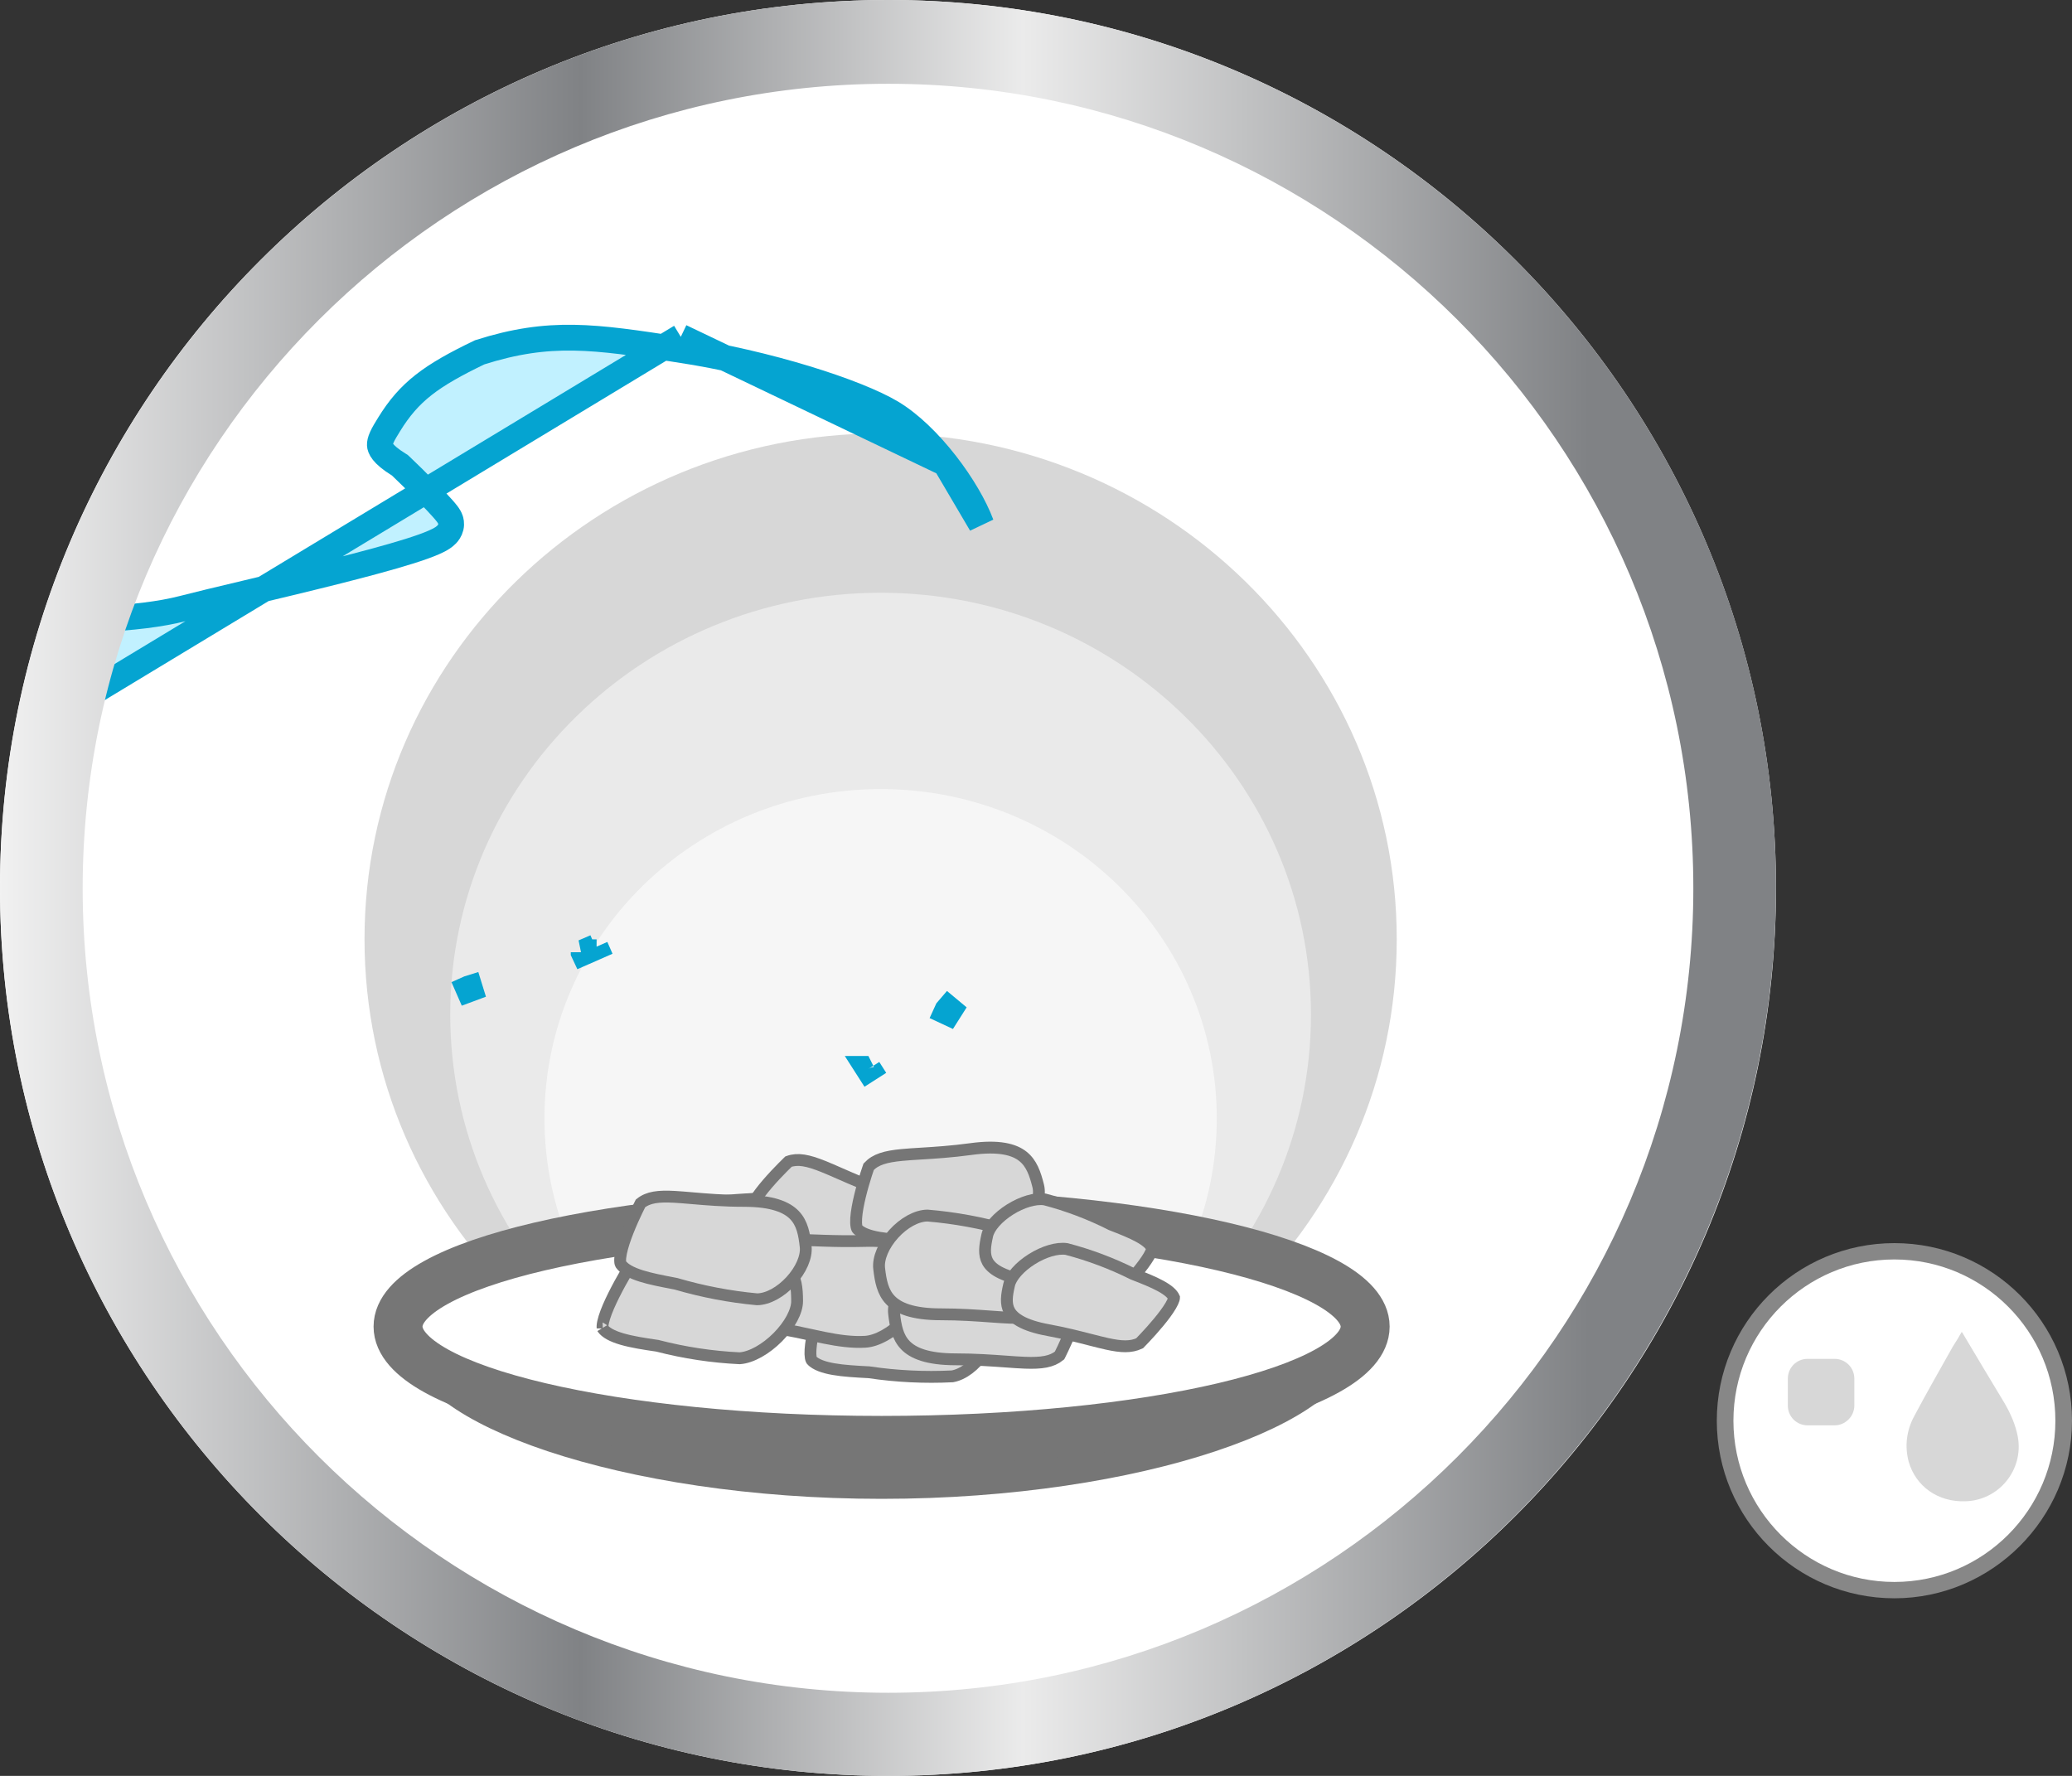 <svg width="175" height="150" viewBox="0 0 175 150" fill="none" xmlns="http://www.w3.org/2000/svg">
<rect x="0" y="0" width="175" height="150" fill="#333333" stroke="none"/>
<path d="M75.029 150C33.65 150 0 116.346 0 74.971C0 33.595 33.65 0 75.029 0C116.408 0 150 33.654 150 75.029C150 116.405 116.35 150 75.029 150Z" fill="white"/>
<g clip-path="url(#clip0_163_6889)">
<rect x="6.25" y="6.25" width="137.5" height="137.5" rx="68.75" fill="white"/>
<path d="M117.968 79.33C117.968 55.753 98.44 36.609 74.385 36.609C50.329 36.609 30.787 55.753 30.787 79.33C30.787 102.907 50.3 122.05 74.385 122.05C98.469 122.05 117.968 102.921 117.968 79.33Z" fill="#D7D7D7"/>
<path d="M110.724 85.692C110.724 66.03 94.439 50.067 74.383 50.067C54.327 50.067 38.028 66.03 38.028 85.692C38.028 105.354 54.284 121.331 74.383 121.331C94.482 121.331 110.724 105.368 110.724 85.692Z" fill="#EAEAEA"/>
<path d="M102.768 94.472C102.768 79.1 90.054 66.649 74.384 66.649C58.713 66.649 45.985 79.1 45.985 94.472C45.985 109.844 58.699 122.295 74.384 122.295C90.068 122.295 102.768 109.844 102.768 94.472Z" fill="#F6F6F6"/>
<path d="M112.272 113.832C112.272 114.402 111.833 115.452 109.976 116.825C108.198 118.139 105.501 119.454 102.004 120.619C95.034 122.94 85.289 124.532 74.456 124.532C63.623 124.532 53.882 122.94 46.914 120.619C43.419 119.454 40.725 118.14 38.948 116.825C37.093 115.452 36.654 114.403 36.654 113.832C36.654 113.306 37.042 112.35 38.875 111.115C40.638 109.929 43.324 108.781 46.831 107.786C53.815 105.804 63.583 104.558 74.456 104.558C85.328 104.558 95.1 105.804 102.088 107.786C105.596 108.781 108.285 109.929 110.049 111.116C111.884 112.351 112.272 113.307 112.272 113.832Z" stroke="#767676" stroke-width="4.135"/>
<path d="M115.3 112.048C115.3 117.359 97.016 121.663 74.46 121.663C51.904 121.663 33.619 117.345 33.619 112.048C33.619 106.751 51.918 102.49 74.46 102.49C97.001 102.49 115.3 106.808 115.3 112.048Z" fill="white" stroke="#767676" stroke-width="4.135" stroke-miterlimit="10"/>
<path d="M66.513 98.197C66.547 98.164 66.577 98.135 66.601 98.112C67.387 97.832 68.23 98.003 69.528 98.523C69.954 98.693 70.43 98.902 70.96 99.135C72.049 99.613 73.366 100.191 74.949 100.744C77.242 101.544 78.201 102.454 78.585 103.301C78.976 104.162 78.841 105.091 78.611 106.122C78.428 106.949 77.613 107.831 76.5 108.432C75.402 109.024 74.177 109.255 73.281 108.973C71.167 108.008 69.152 106.838 67.264 105.479L67.243 105.464L67.221 105.452C66.267 104.902 65.38 104.381 64.681 103.851C63.97 103.312 63.531 102.82 63.374 102.357C63.37 102.346 63.355 102.274 63.407 102.103C63.457 101.94 63.552 101.737 63.692 101.5C63.972 101.026 64.391 100.486 64.838 99.966C65.283 99.45 65.742 98.969 66.091 98.616C66.265 98.44 66.411 98.296 66.513 98.197Z" fill="#D7D7D7" stroke="#767676"/>
<path d="M69.47 109.759C69.486 109.714 69.499 109.675 69.51 109.644C70.093 109.029 70.939 108.787 72.342 108.649C72.826 108.602 73.382 108.567 74.005 108.528C75.179 108.454 76.588 108.366 78.195 108.15C80.6 107.827 81.867 108.201 82.593 108.78C83.33 109.367 83.629 110.252 83.886 111.275C84.093 112.097 83.764 113.256 83.045 114.3C82.336 115.33 81.352 116.094 80.432 116.254C78.088 116.37 75.738 116.256 73.416 115.912L73.393 115.908L73.369 115.907C72.269 115.849 71.251 115.792 70.394 115.642C69.524 115.49 68.916 115.255 68.564 114.911C68.555 114.903 68.509 114.844 68.477 114.668C68.447 114.499 68.439 114.274 68.456 113.998C68.49 113.447 68.618 112.772 68.781 112.104C68.942 111.439 69.133 110.8 69.284 110.326C69.359 110.089 69.424 109.894 69.47 109.759Z" fill="#D7D7D7" stroke="#767676"/>
<path d="M63.767 105.652C63.801 105.595 63.829 105.549 63.85 105.515C64.62 104.902 65.551 104.73 66.992 104.725C67.547 104.723 68.158 104.745 68.851 104.77C69.083 104.779 69.324 104.788 69.575 104.796C70.571 104.829 71.707 104.853 73.011 104.817C75.545 104.746 76.715 105.254 77.283 105.881C77.859 106.518 77.946 107.41 77.954 108.494C77.959 109.368 77.325 110.545 76.317 111.559C75.315 112.567 74.085 113.271 73.081 113.332C71.968 113.4 70.805 113.231 69.622 112.994C69.22 112.913 68.811 112.824 68.4 112.734C67.629 112.565 66.855 112.395 66.129 112.286C65.021 112.119 64.001 111.962 63.171 111.724C62.322 111.481 61.788 111.185 61.536 110.824C61.537 110.825 61.537 110.826 61.537 110.826C61.538 110.826 61.509 110.769 61.521 110.595C61.532 110.418 61.581 110.184 61.669 109.9C61.843 109.335 62.144 108.654 62.477 107.985C62.808 107.32 63.163 106.685 63.435 106.214C63.571 105.979 63.686 105.786 63.767 105.652Z" fill="#D7D7D7" stroke="#767676"/>
<path d="M53.138 107.048C53.171 106.992 53.199 106.946 53.22 106.912C54.005 106.297 54.941 106.126 56.38 106.121C56.936 106.119 57.546 106.141 58.239 106.166C58.471 106.175 58.711 106.184 58.962 106.192C59.957 106.225 61.092 106.249 62.396 106.213C64.93 106.142 66.096 106.65 66.66 107.276C67.233 107.913 67.317 108.805 67.324 109.89C67.33 110.763 66.693 111.94 65.683 112.955C64.687 113.954 63.469 114.655 62.477 114.726C60.139 114.616 57.818 114.265 55.55 113.678L55.524 113.671L55.496 113.667C54.393 113.508 53.373 113.347 52.543 113.106C51.695 112.86 51.158 112.56 50.905 112.203C50.906 112.205 50.906 112.206 50.907 112.206C50.907 112.205 50.88 112.15 50.891 111.982C50.903 111.806 50.952 111.573 51.039 111.291C51.213 110.728 51.514 110.048 51.848 109.38C52.179 108.716 52.533 108.08 52.806 107.61C52.942 107.375 53.057 107.182 53.138 107.048Z" fill="#D7D7D7" stroke="#767676"/>
<path d="M54.044 101.75C54.066 101.707 54.085 101.671 54.1 101.641C54.757 101.118 55.601 101.014 56.99 101.092C57.42 101.116 57.901 101.157 58.433 101.203C59.633 101.307 61.095 101.433 62.83 101.433C65.264 101.433 66.469 101.972 67.109 102.643C67.758 103.325 67.933 104.245 68.047 105.305C68.139 106.159 67.651 107.27 66.794 108.203C65.947 109.126 64.866 109.736 63.938 109.745C61.627 109.53 59.342 109.094 57.114 108.441L57.091 108.435L57.068 108.43C56.986 108.415 56.905 108.399 56.824 108.383C55.858 108.197 54.942 108.021 54.164 107.777C53.308 107.508 52.728 107.187 52.435 106.785C52.421 106.765 52.383 106.689 52.377 106.504C52.371 106.327 52.395 106.098 52.451 105.823C52.562 105.275 52.783 104.621 53.037 103.979C53.289 103.341 53.566 102.734 53.782 102.285C53.889 102.061 53.98 101.877 54.044 101.75Z" fill="#D7D7D7" stroke="#767676"/>
<path d="M73.328 98.665C73.343 98.618 73.357 98.579 73.368 98.548C73.95 97.928 74.782 97.689 76.17 97.555C76.638 97.509 77.174 97.476 77.772 97.439C78.947 97.367 80.365 97.279 81.997 97.056C84.401 96.725 85.669 97.096 86.394 97.673C87.13 98.258 87.429 99.143 87.686 100.165C87.893 100.988 87.564 102.151 86.845 103.197C86.135 104.229 85.151 104.992 84.233 105.145C81.913 105.264 79.587 105.149 77.289 104.803L77.264 104.799L77.238 104.798C76.132 104.747 75.11 104.694 74.252 104.545C73.381 104.395 72.773 104.16 72.421 103.817C72.412 103.808 72.366 103.75 72.335 103.573C72.304 103.404 72.296 103.179 72.313 102.903C72.348 102.352 72.476 101.678 72.638 101.009C72.8 100.345 72.99 99.706 73.141 99.231C73.217 98.994 73.282 98.8 73.328 98.665Z" fill="#D7D7D7" stroke="#767676"/>
<path d="M89.542 114.385C89.52 114.428 89.502 114.465 89.487 114.494C88.83 115.027 87.969 115.155 86.569 115.103C86.089 115.085 85.54 115.046 84.926 115.001C83.757 114.917 82.351 114.815 80.73 114.815C78.309 114.815 77.107 114.286 76.466 113.619C75.815 112.943 75.635 112.022 75.513 110.941C75.414 110.062 75.899 108.94 76.749 108.004C77.59 107.077 78.667 106.468 79.595 106.459C81.909 106.665 84.2 107.092 86.434 107.735L86.462 107.743L86.49 107.748C87.573 107.928 88.575 108.107 89.403 108.367C90.242 108.63 90.812 108.95 91.115 109.354C91.129 109.372 91.167 109.445 91.175 109.629C91.183 109.805 91.161 110.033 91.107 110.307C91.001 110.854 90.784 111.508 90.535 112.151C90.287 112.789 90.013 113.398 89.801 113.848C89.695 114.073 89.605 114.257 89.542 114.385Z" fill="#D7D7D7" stroke="#767676"/>
<path d="M88.281 110.583C88.26 110.626 88.242 110.663 88.227 110.693C87.57 111.226 86.708 111.353 85.309 111.302C84.829 111.284 84.28 111.244 83.665 111.2C82.497 111.115 81.091 111.013 79.47 111.013C77.05 111.013 75.847 110.481 75.206 109.812C74.555 109.134 74.374 108.213 74.253 107.139C74.154 106.269 74.638 105.151 75.488 104.216C76.33 103.29 77.407 102.68 78.336 102.672C80.65 102.865 82.941 103.288 85.173 103.933L85.2 103.941L85.227 103.946C86.276 104.127 87.279 104.305 88.117 104.566C88.969 104.83 89.554 105.151 89.855 105.552C89.869 105.571 89.907 105.644 89.915 105.827C89.923 106.003 89.901 106.231 89.847 106.505C89.74 107.052 89.524 107.707 89.274 108.349C89.026 108.988 88.753 109.596 88.541 110.047C88.435 110.271 88.345 110.456 88.281 110.583Z" fill="#D7D7D7" stroke="#767676"/>
<path d="M94.5 109.186C94.465 109.221 94.437 109.25 94.414 109.273C93.668 109.623 92.869 109.587 91.669 109.322C91.262 109.232 90.802 109.113 90.287 108.98C89.289 108.723 88.087 108.413 86.67 108.157C84.564 107.776 83.736 107.154 83.414 106.571C83.083 105.971 83.18 105.243 83.384 104.341C83.459 104.007 83.672 103.626 84.015 103.236C84.355 102.85 84.801 102.479 85.3 102.165C86.309 101.53 87.432 101.188 88.237 101.309C90.169 101.813 92.043 102.522 93.827 103.424L93.849 103.435L93.871 103.444C94.75 103.785 95.55 104.101 96.18 104.446C96.817 104.794 97.177 105.119 97.313 105.43C97.313 105.441 97.312 105.484 97.285 105.575C97.244 105.709 97.163 105.886 97.038 106.1C96.789 106.526 96.413 107.025 96.01 107.512C95.61 107.995 95.196 108.451 94.881 108.786C94.724 108.954 94.592 109.091 94.5 109.186Z" fill="#D7D7D7" stroke="#767676"/>
<path d="M96.333 113.374C96.299 113.409 96.27 113.439 96.248 113.462C95.507 113.806 94.711 113.772 93.514 113.51C93.097 113.419 92.622 113.297 92.088 113.161C91.099 112.907 89.909 112.602 88.519 112.347C86.414 111.959 85.581 111.33 85.256 110.742C84.924 110.139 85.02 109.41 85.23 108.52C85.392 107.833 86.128 106.997 87.152 106.353C88.16 105.719 89.279 105.378 90.084 105.498C92.014 106.004 93.888 106.709 95.677 107.6L95.697 107.61L95.719 107.619C96.597 107.96 97.397 108.276 98.027 108.621C98.664 108.969 99.025 109.294 99.16 109.604C99.16 109.615 99.159 109.659 99.132 109.749C99.091 109.884 99.009 110.061 98.883 110.276C98.633 110.703 98.255 111.205 97.85 111.693C97.448 112.179 97.033 112.636 96.716 112.973C96.558 113.141 96.426 113.279 96.333 113.374Z" fill="#D7D7D7" stroke="#767676"/>
<path d="M57.499 28.451L57.333 29.528C50.172 28.429 46.447 27.873 40.513 29.758C36.389 31.742 34.566 33.087 32.868 35.841C32.599 36.277 32.394 36.613 32.252 36.928C32.115 37.234 32.077 37.437 32.085 37.588C32.097 37.814 32.245 38.353 33.672 39.233L33.767 39.292L33.849 39.368C34.377 39.868 35.38 40.849 36.245 41.737C36.676 42.179 37.084 42.609 37.385 42.948C37.533 43.115 37.671 43.278 37.776 43.417C37.825 43.484 37.889 43.573 37.943 43.671C37.969 43.718 38.011 43.799 38.045 43.901C38.068 43.971 38.146 44.216 38.075 44.521C38.004 44.821 37.838 45.027 37.733 45.139C37.618 45.259 37.493 45.354 37.387 45.425C37.174 45.567 36.916 45.696 36.651 45.812C36.114 46.048 35.39 46.302 34.555 46.564C32.877 47.091 30.626 47.692 28.24 48.292C25.707 48.93 23.055 49.562 20.718 50.118C18.587 50.625 16.718 51.07 15.44 51.401C11.758 52.354 5.609 52.608 -3.141 52.241C-12.451 51.852 -13.878 51.712 -23.478 50.259C-27.57 49.64 -33.965 48.937 -37.666 48.7C-39.538 48.581 -41.312 48.455 -42.662 48.349C-43.337 48.296 -43.91 48.248 -44.337 48.208C-44.717 48.172 -45.085 48.134 -45.263 48.092C-45.551 48.025 -45.742 47.863 -45.81 47.803C-45.902 47.722 -45.979 47.635 -46.038 47.564C-46.156 47.419 -46.276 47.242 -46.391 47.058C-46.624 46.685 -46.904 46.178 -47.208 45.586C-47.819 44.395 -48.567 42.788 -49.307 41.048C-53.665 30.807 -57.497 26.29 -62.553 24.56L-62.553 24.56C-64.227 23.987 -65.084 24.037 -65.574 24.299C-66.053 24.556 -66.546 25.214 -66.939 26.885C-67.069 27.441 -67.105 28.346 -66.995 29.617C-66.888 30.867 -66.647 32.395 -66.279 34.155C-65.542 37.674 -64.305 42.06 -62.649 46.911L-63.68 47.263L-62.649 46.911L-60.603 52.9L-60.441 53.375L-60.696 53.807L-65.382 61.74C-74.697 77.513 -79.052 85.452 -81.984 91.98C-84.026 96.528 -85.22 99.103 -86.437 100.887C-87.704 102.744 -88.989 103.739 -91.061 105.196C-92.639 106.306 -93.46 106.958 -94.013 107.611C-94.54 108.232 -94.867 108.904 -95.322 110.17L-95.322 110.17C-95.732 111.31 -96.188 112.749 -96.675 114.291C-97.017 115.37 -97.374 116.5 -97.743 117.612C-98.183 118.939 -98.635 120.225 -99.081 121.31C-99.514 122.362 -99.983 123.335 -100.484 123.953M57.499 28.451L-100.484 123.953M57.499 28.451L57.333 29.528C61.093 30.105 64.852 30.996 68.05 31.97C71.269 32.95 73.848 33.994 75.287 34.852C76.85 35.785 78.467 37.365 79.853 39.141M57.499 28.451L79.853 39.141M-100.484 123.953C-101.039 124.639 -101.75 126.13 -101.995 127.174C-102.166 127.899 -102.166 128.392 -102.064 128.757C-101.969 129.096 -101.758 129.433 -101.279 129.797C-100.231 130.592 -98.184 131.317 -94.471 132.192C-92.421 132.675 -90.879 132.963 -89.747 133.042C-88.556 133.125 -88.095 132.95 -87.941 132.826C-87.883 132.78 -87.693 132.607 -87.794 131.771C-87.893 130.944 -88.248 129.774 -88.872 128.154M-100.484 123.953L-88.872 128.154M-88.872 128.154C-88.873 128.154 -88.873 128.154 -88.873 128.154L-90.001 125.226L-90.168 124.795L-89.973 124.375L-88.043 120.218L-88.043 120.218L-88.004 120.133C-86.571 117.046 -85.872 115.54 -84.216 113.877C-83.068 112.725 -81.426 111.467 -78.709 109.385C-77.689 108.604 -76.518 107.706 -75.164 106.655C-70.306 102.88 -64.753 98.729 -62.826 97.436C-62.826 97.436 -62.826 97.436 -62.826 97.436L-59.387 95.127L-58.992 94.862L-58.528 94.972L-54.972 95.815C-53.713 96.114 -52.684 96.382 -51.86 96.646C-51.046 96.907 -50.366 97.184 -49.843 97.526C-49.299 97.881 -48.865 98.345 -48.664 98.98C-48.473 99.582 -48.542 100.184 -48.667 100.713C-48.758 101.104 -49.019 101.589 -49.28 102.029C-49.568 102.516 -49.952 103.102 -50.399 103.744C-51.295 105.032 -52.474 106.589 -53.725 108.111C-55.907 110.768 -56.956 112.08 -57.541 113.124C-58.077 114.081 -58.218 114.801 -58.438 116.402C-58.551 117.228 -58.557 117.68 -58.5 118.074C-58.439 118.485 -58.301 118.898 -58.012 119.666C-57.976 119.763 -57.938 119.864 -57.898 119.97C-57.306 121.534 -56.339 124.092 -54.981 129.411L-54.981 129.411C-54.424 131.595 -53.935 133.196 -53.474 134.35C-53.004 135.526 -52.605 136.122 -52.29 136.41L-52.29 136.41C-51.436 137.189 -50.06 138.798 -49.193 140.017C-48.45 141.06 -48.177 141.384 -47.525 141.693C-46.912 141.984 -46.001 142.236 -44.297 142.637C-44.239 142.628 -44.197 142.625 -44.182 142.624L-44.179 142.624C-44.143 142.621 -44.11 142.62 -44.08 142.62C-44.059 142.62 -44.04 142.62 -44.024 142.62C-43.883 142.623 -43.696 142.642 -43.521 142.662C-43.233 142.695 -42.888 142.74 -42.532 142.786C-41.908 142.868 -41.249 142.954 -40.794 142.986C-40.213 143.026 -39.794 143.045 -39.479 143.037C-39.225 143.03 -39.092 143.008 -39.027 142.991C-39.006 142.941 -38.972 142.843 -38.929 142.659C-38.89 142.495 -38.885 142.214 -39.15 141.658C-39.423 141.088 -39.93 140.335 -40.773 139.286C-41.397 138.512 -42.075 137.785 -42.658 137.243C-42.95 136.971 -43.204 136.759 -43.405 136.613C-43.577 136.489 -43.653 136.455 -43.653 136.453C-46.273 135.818 -47.473 133.366 -47.839 131.015C-48.213 128.62 -47.82 125.884 -46.848 123.965M-88.872 128.154L-45.876 124.458M-46.848 123.965L-45.876 124.458M-46.848 123.965C-46.848 123.965 -46.848 123.965 -46.848 123.965L-45.876 124.458M-46.848 123.965C-46.673 123.62 -46.338 123.259 -46.033 122.958C-45.693 122.622 -45.258 122.236 -44.765 121.827C-43.778 121.007 -42.513 120.057 -41.205 119.168M-45.876 124.458C-45.536 123.787 -43.158 121.813 -40.592 120.07M-41.205 119.168L-40.592 120.07M-41.205 119.168C-41.205 119.168 -41.204 119.168 -41.204 119.168L-40.592 120.07M-41.205 119.168L-40.592 120.07M50.298 80C49.297 80.431 49.297 80.431 49.297 80.431L49.298 80.431L49.298 80.433L49.3 80.437L50.298 80ZM50.298 80C50.298 80 50.464 80.384 50.735 80.996L50.298 80ZM79.853 39.141C81.237 40.914 82.325 42.798 82.873 44.271L79.853 39.141ZM-42.731 143.86C-42.729 143.86 -42.727 143.86 -42.726 143.86L-42.534 143.044C-42.95 142.944 -43.246 142.869 -43.444 142.814C-43.544 142.787 -43.61 142.767 -43.651 142.754C-43.714 142.733 -43.675 142.742 -43.606 142.778C-43.594 142.785 -43.573 142.796 -43.547 142.812C-43.237 142.883 -42.904 142.96 -42.547 143.041L-42.734 143.859C-42.733 143.86 -42.732 143.86 -42.731 143.86ZM73.932 91.205C73.344 90.286 73.345 90.286 73.345 90.286L73.344 90.286L73.932 91.205ZM27.369 151.885L26.891 152.865C26.891 152.865 26.891 152.865 26.891 152.865L27.369 151.885ZM30.166 159.432C30.166 159.432 30.165 159.432 30.165 159.432C30.158 159.439 30.15 159.445 30.142 159.452L30.851 160.28L30.143 159.452C30.157 159.439 30.166 159.433 30.166 159.432ZM0.61 119.956C0.61 119.956 0.61 119.956 0.61 119.956L-0.346 120.48L0.61 119.956ZM-15.185 114.984L-15.021 113.906C-15.021 113.906 -15.021 113.906 -15.021 113.906L-15.185 114.984ZM10.215 156.36L10.051 155.797L9.492 155.624L9.169 156.665L10.215 156.36ZM24.999 137.892C24.977 137.92 24.956 137.947 24.935 137.975C24.92 138.005 24.906 138.035 24.89 138.065L25.866 138.552L24.999 137.892ZM18.537 124.875L19.626 124.834L18.548 124.671C18.543 124.706 18.538 124.741 18.533 124.776C18.534 124.809 18.535 124.842 18.537 124.875ZM39.679 83.467C39.657 83.474 39.635 83.481 39.613 83.488L39.564 83.51L40.001 84.508L39.679 83.467ZM80.015 85.338C79.996 85.381 79.977 85.423 79.958 85.464L80.946 85.924L80.109 85.227C80.078 85.263 80.047 85.301 80.015 85.338Z" fill="#C1F1FF" stroke="#05A4D1" stroke-width="2.18"/>
</g>
<path d="M75.028 150C33.69 150 0 116.361 0 75.028C0 33.639 33.635 0 75.028 0C116.365 0 150 33.639 150 74.972C149.945 116.361 116.365 150 75.028 150ZM75.028 7.076C37.514 7.076 6.982 37.57 6.982 75.028C6.982 112.486 37.514 142.98 75.028 142.98C112.542 142.98 143.018 112.486 143.018 75.028C143.018 37.514 112.486 7.076 75.028 7.076Z" fill="url(#paint0_linear_163_6889)"/>
<path d="M174.658 119.676C174.658 127.75 168.209 134.295 160.253 134.295C152.298 134.295 145.848 127.75 145.848 119.676C145.848 111.602 152.298 105.917 160.253 105.917C168.209 105.917 174.658 111.602 174.658 119.676Z" fill="white"/>
<path d="M160 135C151.711 135 145 128.279 145 120C145 111.721 151.711 105 160 105C168.289 105 175 111.721 175 120C175 128.234 168.246 135 160 135ZM160 106.38C152.5 106.38 146.404 112.478 146.404 120C146.404 127.522 152.5 133.62 160 133.62C167.5 133.62 173.596 127.522 173.596 120C173.596 112.478 167.5 106.38 160 106.38Z" fill="#878787"/>
<path fill-rule="evenodd" clip-rule="evenodd" d="M165.685 112.5C165.76 112.576 165.798 112.652 165.836 112.728C166.975 114.663 168.151 116.598 169.289 118.495C169.821 119.406 170.238 120.355 170.428 121.379C170.921 124.149 168.834 126.729 165.988 126.805C163.673 126.881 161.814 125.553 161.207 123.466C160.866 122.176 161.017 120.886 161.624 119.71C162.687 117.698 163.825 115.725 164.926 113.752C165.191 113.335 165.457 112.917 165.685 112.5Z" fill="#D7D7D7"/>
<path d="M154.946 120.392H152.67C151.759 120.392 151 119.671 151 118.723V116.446C151 115.535 151.721 114.776 152.67 114.776H154.946C155.857 114.776 156.616 115.497 156.616 116.446V118.723C156.616 119.633 155.857 120.392 154.946 120.392Z" fill="#D7D7D7"/>
<defs>
<linearGradient id="paint0_linear_163_6889" x1="0.004" y1="75.003" x2="149.967" y2="75.003" gradientUnits="userSpaceOnUse">
<stop stop-color="#F1F1F1"/>
<stop offset="0.327" stop-color="#808285"/>
<stop offset="0.576" stop-color="#EBEBEB"/>
<stop offset="0.895" stop-color="#808285"/>
</linearGradient>
<clipPath id="clip0_163_6889">
<rect x="6.25" y="6.25" width="137.5" height="137.5" rx="68.75" fill="white"/>
</clipPath>
</defs>
</svg>
